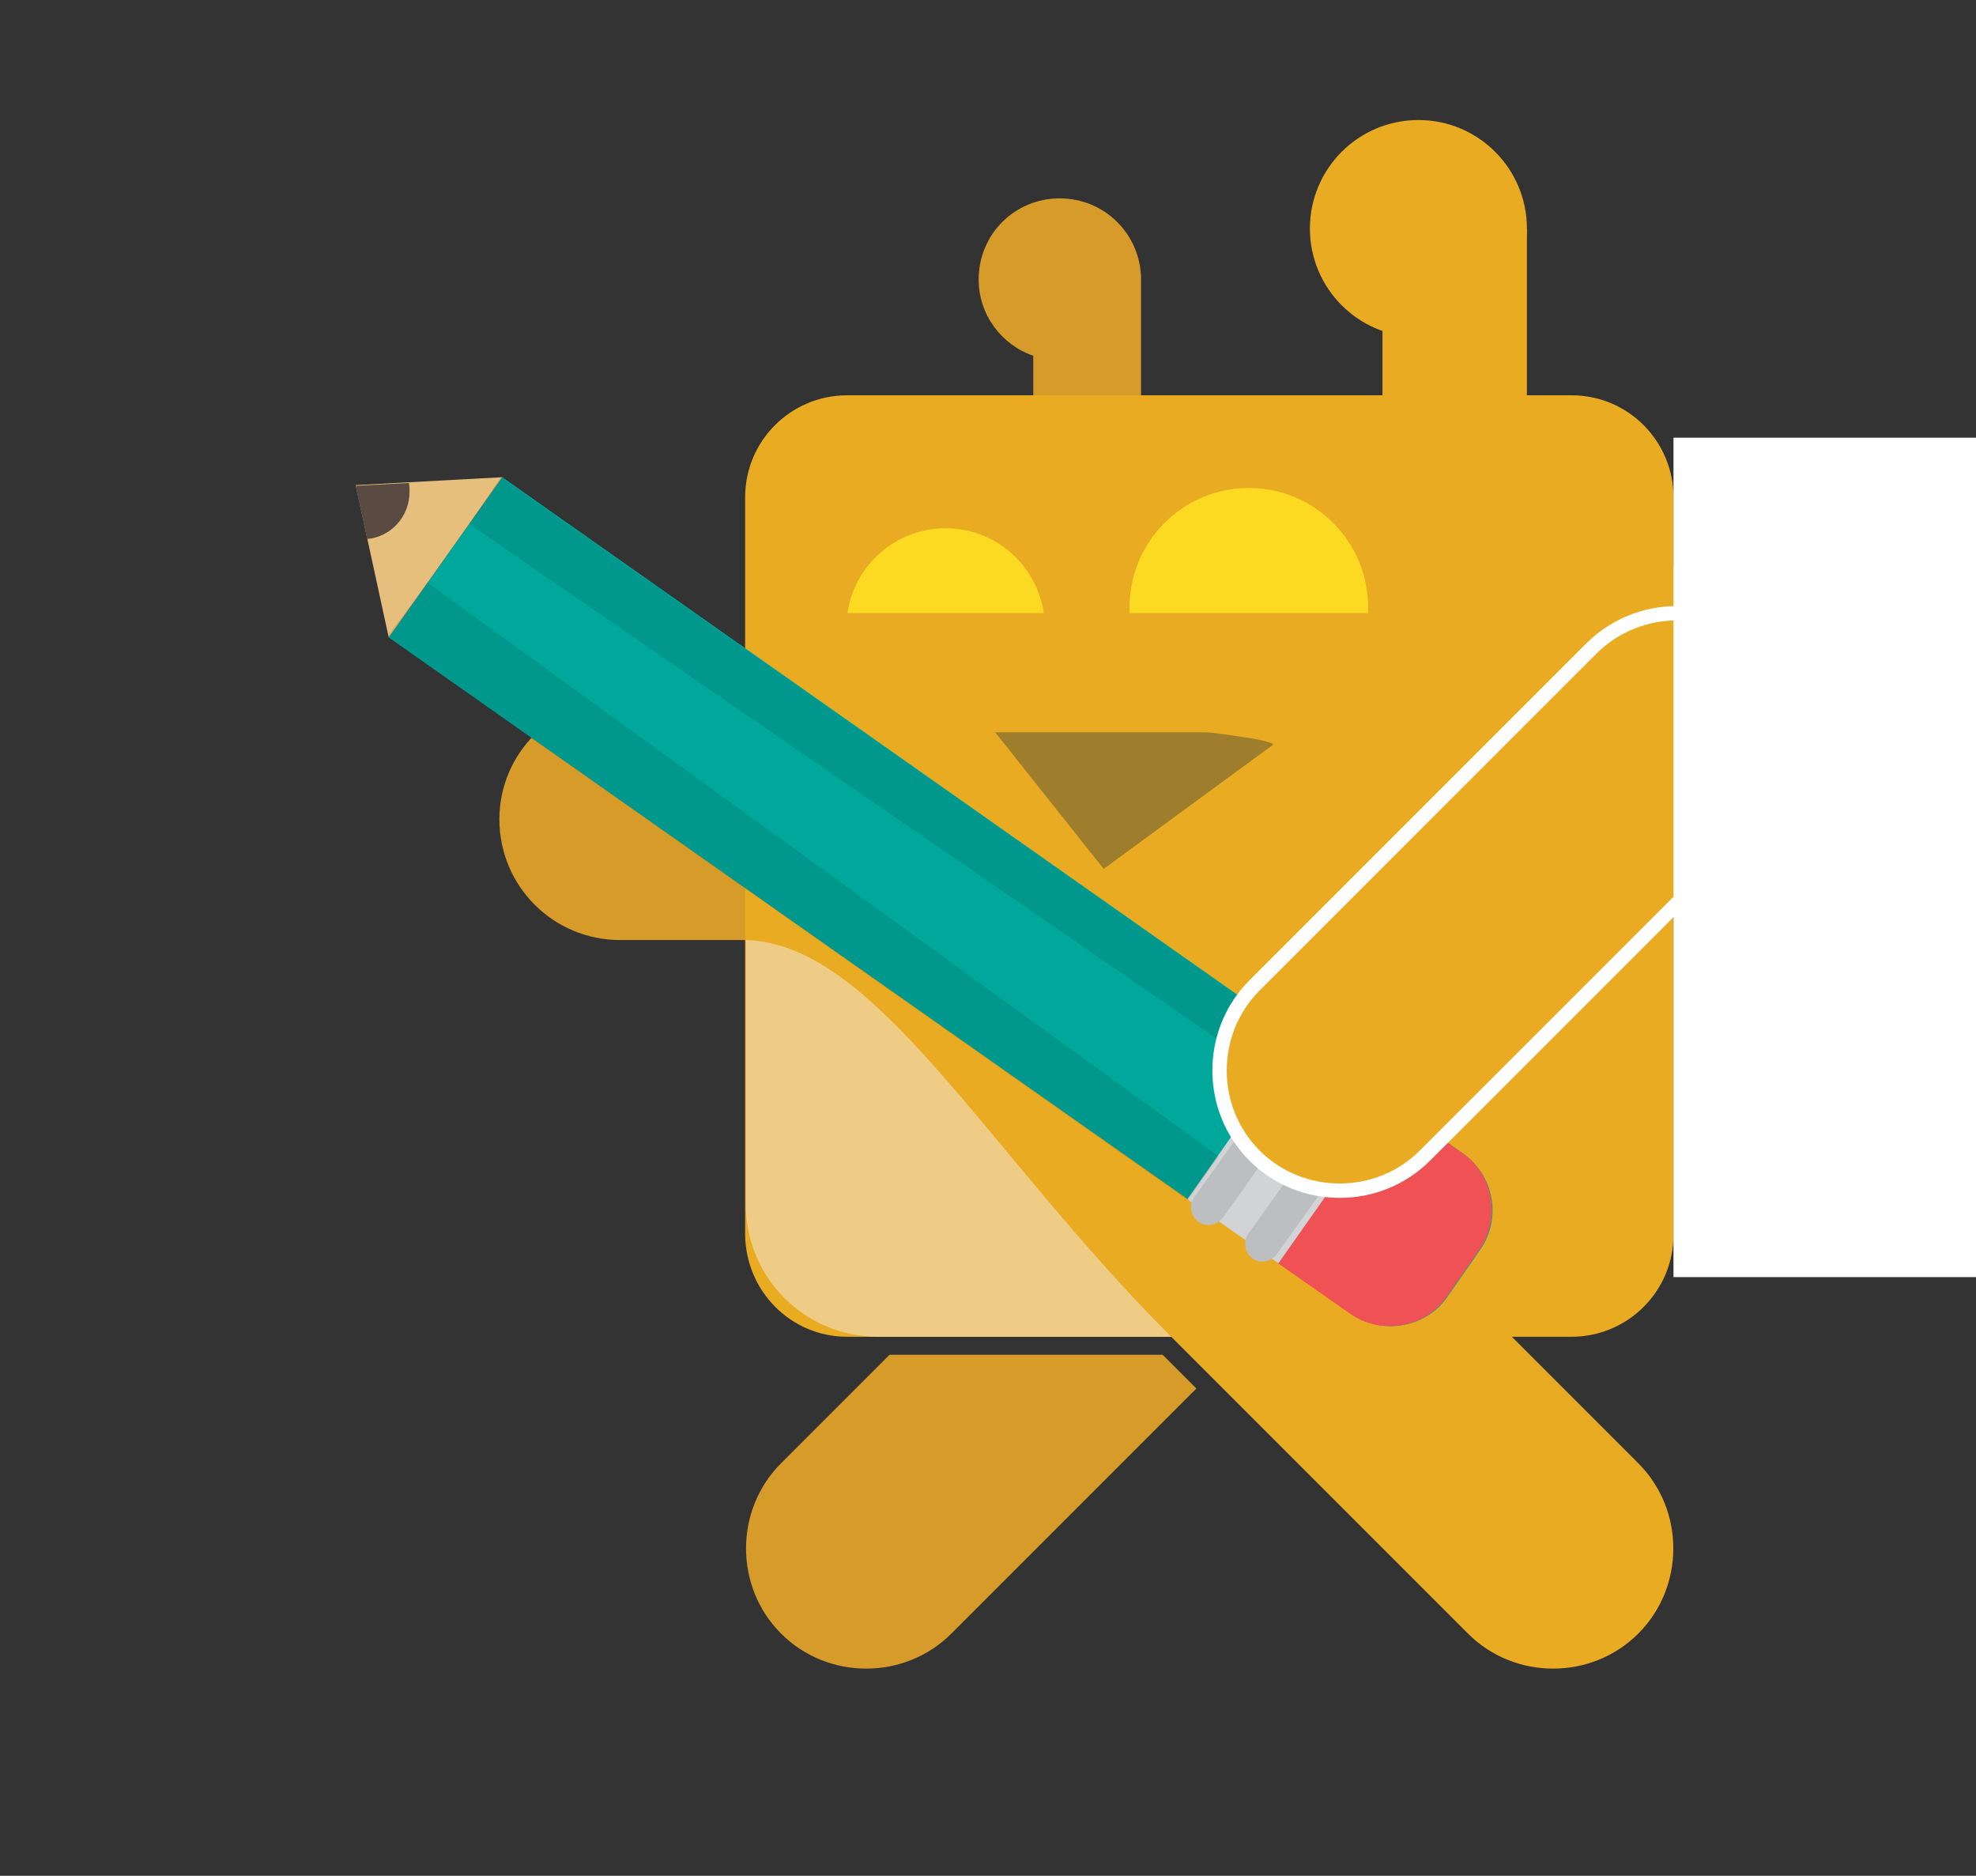 <?xml version="1.0" encoding="utf-8"?>
<!-- Generator: Adobe Illustrator 18.1.0, SVG Export Plug-In . SVG Version: 6.00 Build 0)  -->
<svg version="1.1" id="Layer_1" xmlns="http://www.w3.org/2000/svg" xmlns:xlink="http://www.w3.org/1999/xlink" x="0px" y="0px"
	 viewBox="0 0 275 261" enable-background="new 0 0 275 261" xml:space="preserve">
<rect x="0" y="0" width="275" height="261" fill="#333333" stroke="none"/>
<g>
	<g>
		<path fill="#D69B29" d="M158.8,38.9c0-6.2-5-11.3-11.3-11.3s-11.3,5-11.3,11.3c0,4.9,3.2,9.1,7.6,10.6v14.1h15V38.9L158.8,38.9
			L158.8,38.9z"/>
		<path fill="#D69B29" d="M86.3,97.3h26.5v33.5H86.3c-9.3,0-16.8-7.5-16.8-16.8C69.5,104.8,77,97.3,86.3,97.3z"/>
		<path fill="#E9AB22" d="M117.9,186h100.8c7.8,0,14.2-6.3,14.2-14.2V69.2c0-7.8-6.3-14.2-14.2-14.2H117.9
			c-7.8,0-14.2,6.3-14.2,14.2v102.6C103.8,179.7,110.1,186,117.9,186z"/>
		<g>
			<circle fill="#E9AB22" cx="197.4" cy="31.8" r="15.1"/>
			<rect x="192.4" y="31.8" fill="#E9AB22" width="20.1" height="33.1"/>
		</g>
		<path fill="#9E7D2D" d="M177.2,103.6c-1.2-1.7-41-4.6-41-4.6l17.4,21.9L177.2,103.6z"/>
		<path fill="#E9AB22" d="M157.4,156.7c6.5-6.5,17.2-6.5,23.7,0l46.9,46.9c6.5,6.5,6.5,17.2,0,23.7c-6.5,6.5-17.2,6.5-23.7,0
			l-46.9-46.9C150.9,173.9,150.9,163.3,157.4,156.7z"/>
		<path fill="#D69B29" d="M161.8,188.5h-38l-15.1,15.1c-6.5,6.5-6.5,17.2,0,23.7c6.5,6.5,17.2,6.5,23.7,0l34.1-34.1L161.8,188.5z"/>
		<rect x="187.5" y="78.7" fill="#E9AB22" width="45.5" height="41.5"/>
		<g>
			<circle fill="#FCDA21" cx="173.8" cy="84.5" r="16.6"/>
			<circle fill="#FCDA21" cx="131.6" cy="87.3" r="13.8"/>
			<rect x="105.3" y="85.3" fill="#E9AB22" width="86.6" height="16.6"/>
		</g>
		<g>
			<path fill="#00A79B" d="M203.6,160.5L69.9,66.4L54.1,88.7l133.9,94.1c4.3,3,10.4,2,13.4-2.3l4.6-6.6
				C209,169.6,208,163.6,203.6,160.5z"/>
			
				<rect x="171.6" y="146.5" transform="matrix(-0.818 -0.575 0.575 -0.818 234.127 394.343)" fill="#D1D3D4" width="15.6" height="27.3"/>
			<path fill="#F05154" d="M187.9,182.8c4.3,3,10.4,2,13.4-2.3l4.6-6.6c3-4.3,2-10.4-2.3-13.4l-10-7l-15.7,22.3L187.9,182.8z"/>
			<polygon fill="#E6BF7C" points="69.9,66.4 54.1,88.7 49.5,67.5 			"/>
			<path fill="#594A42" d="M51.1,75c3.3-0.3,5.9-3.1,5.9-6.6c0-0.4,0-0.8-0.1-1.2l-7.4,0.4L51.1,75z"/>
			<g opacity="0.1">
				<polygon points="181,144.7 69.7,66.4 65.3,72.9 177.3,150 				"/>
				<polygon points="53.9,88.6 165.3,167 169.6,160.9 59.5,81.1 				"/>
			</g>
			<path fill="#BCBEC0" d="M174.3,175.1L174.3,175.1c1.1,0.8,2.6,0.5,3.4-0.6l14.8-20.7c0.8-1.1,0.5-2.6-0.6-3.4l0,0
				c-1.1-0.8-2.6-0.5-3.4,0.6l-14.8,20.7C173,172.8,173.2,174.3,174.3,175.1z"/>
			<path fill="#BCBEC0" d="M166.8,170L166.8,170c1.1,0.8,2.6,0.5,3.4-0.6l14.8-20.7c0.8-1.1,0.5-2.6-0.6-3.4l0,0
				c-1.1-0.8-2.6-0.5-3.4,0.6l-14.8,20.7C165.4,167.7,165.7,169.2,166.8,170z"/>
		</g>
		<path fill="#E9AB22" stroke="#FFFFFF" stroke-width="2" stroke-miterlimit="10" d="M245.2,90.2c6.5,6.5,6.5,17.2,0,23.7
			l-46.9,46.9c-6.5,6.5-17.2,6.5-23.7,0c-6.5-6.5-6.5-17.2,0-23.7l46.9-46.9C228.1,83.7,238.7,83.7,245.2,90.2z"/>
		<rect x="232.9" y="60.9" fill="#FFFFFF" width="44.7" height="116.8"/>
	</g>
	<path fill="#EFCC86" d="M163,186h-40.8c-10.2,0-18.4-8.2-18.4-18.4v-36.8C121.9,131.3,137,160,163,186z"/>
</g>
</svg>
